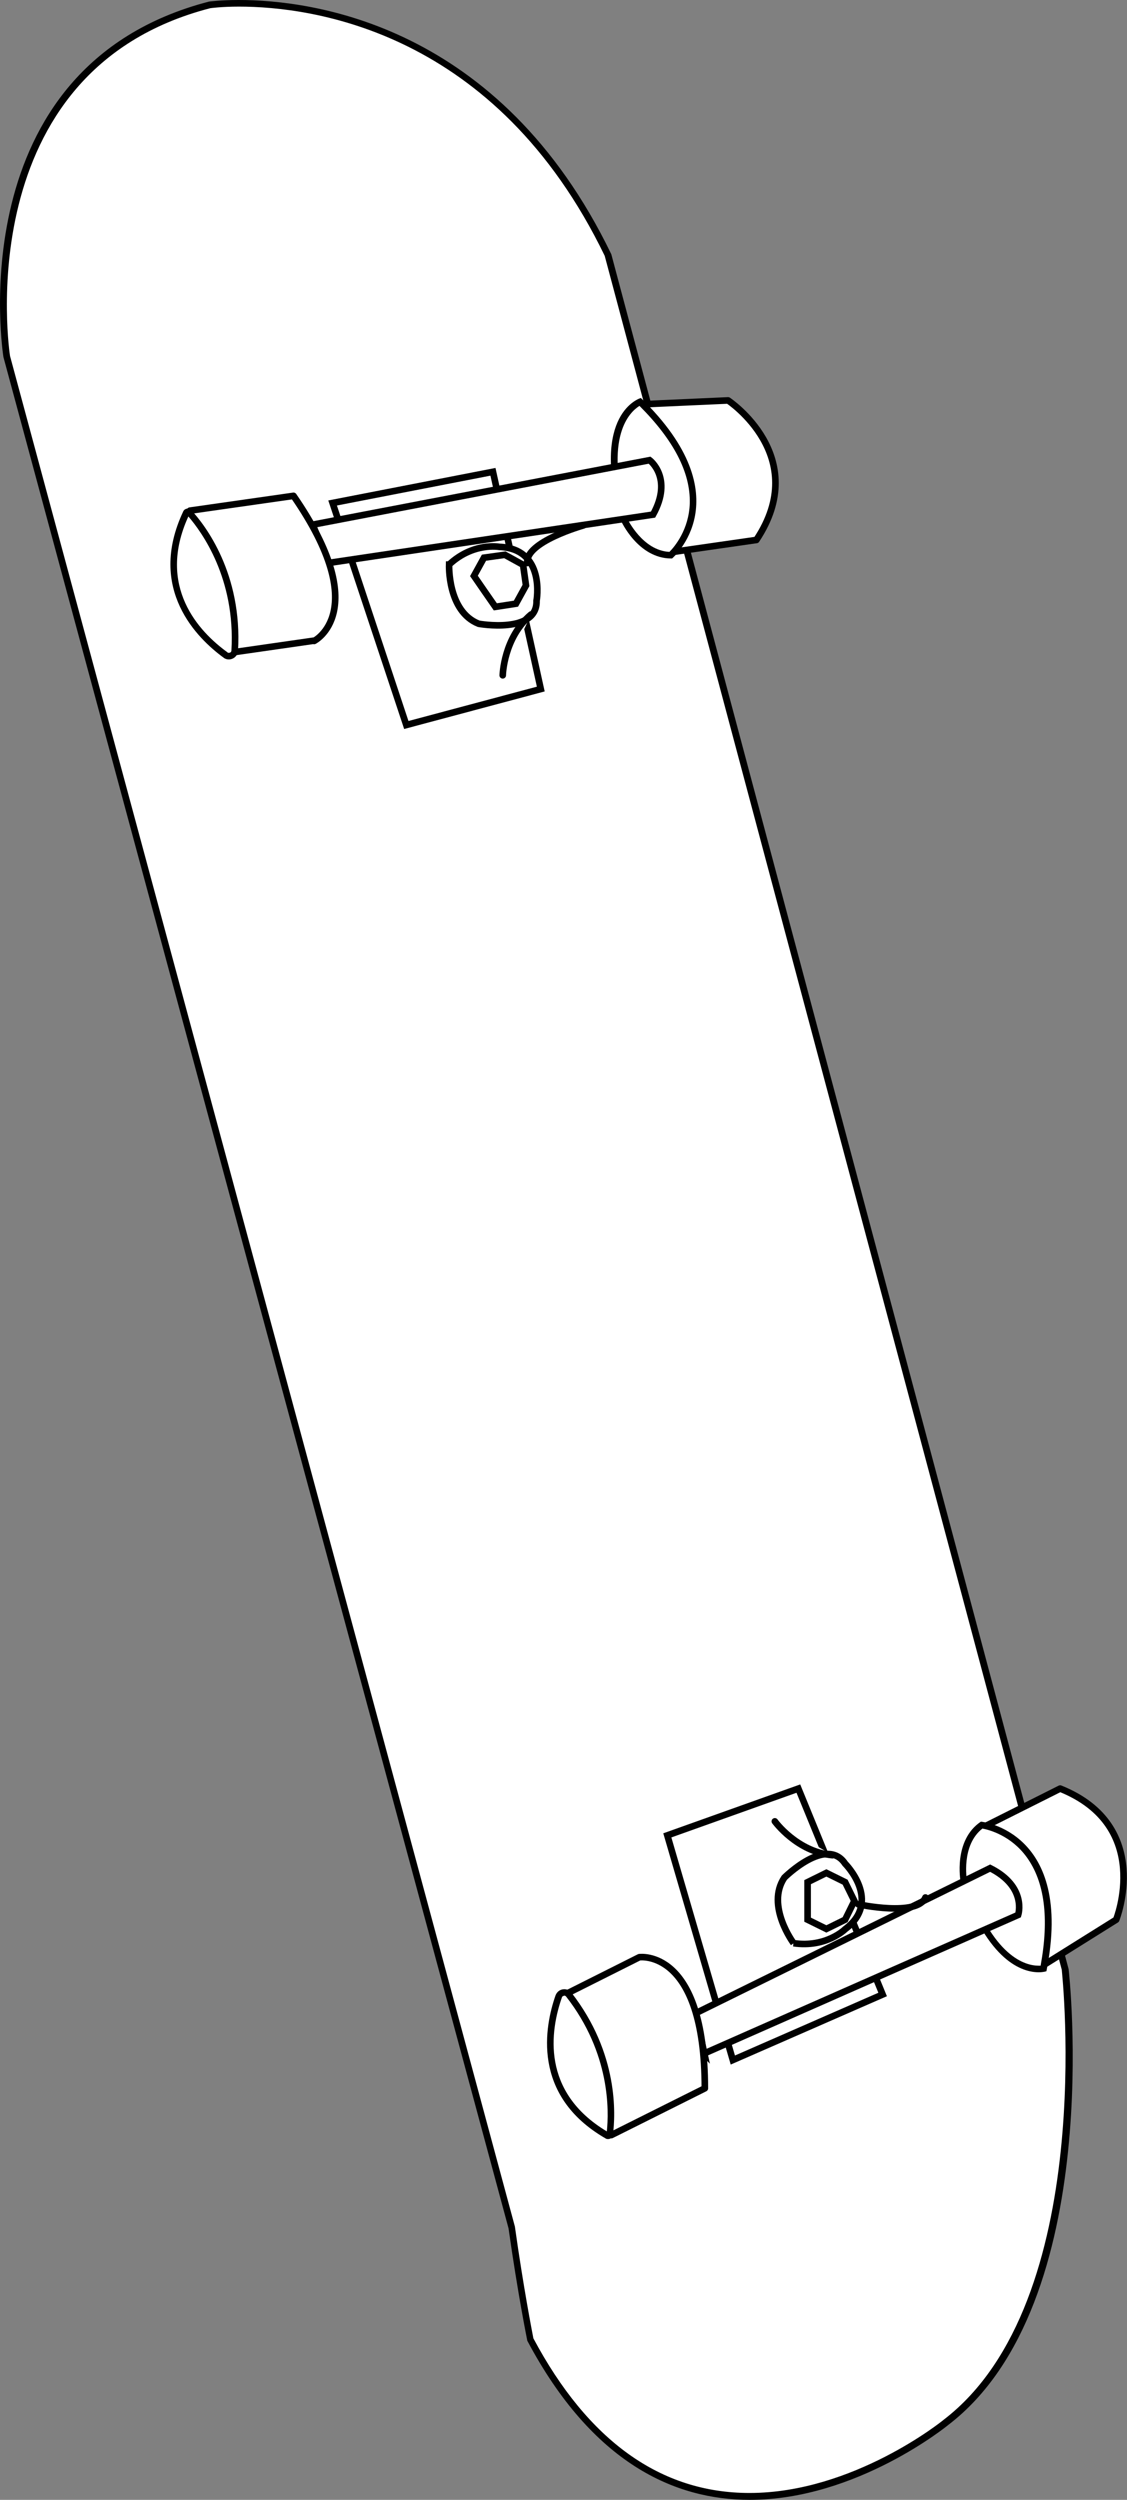 <?xml version="1.0" encoding="UTF-8"?>
<svg id="Layer_1" data-name="Layer 1" xmlns="http://www.w3.org/2000/svg" viewBox="0 0 42.66 94.58">
  <rect x="0" y="0" width="42.66" height="94.58" fill="#808080" stroke="none"/>
  <defs>
    <style>
      .cls-1, .cls-2, .cls-3, .cls-4, .cls-5 {
        fill: #fff;
      }

      .cls-1, .cls-3, .cls-6 {
        stroke-miterlimit: 10;
      }

      .cls-1, .cls-3, .cls-6, .cls-4, .cls-5 {
        stroke: #000;
        stroke-width: .25px;
      }

      .cls-1, .cls-6, .cls-4 {
        stroke-linecap: round;
      }

      .cls-6 {
        fill: none;
      }

      .cls-4, .cls-5 {
        stroke-linejoin: round;
      }
    </style>
  </defs>
  <g>
    <path class="cls-2" d="M28.37,94.45c-3.42,0-6.21-2-8.31-5.95h0s-.35-1.77-.69-4.21L.25,13.48c-.01-.1-1.64-10.88,7.7-13.3h0s.42-.06,1.09-.06c2.82,0,9.81,.93,13.98,9.55l17.29,64.85c.01,.11,1.38,12.62-4.51,17.12-.04,.03-3.47,2.81-7.44,2.81Z"/>
    <path d="M9.04,.25h0c2.79,0,9.73,.92,13.85,9.43l17.3,64.84c.01,.13,1.37,12.56-4.47,17.03-.03,.03-3.42,2.77-7.35,2.77-3.36,0-6.11-1.97-8.18-5.85-.05-.26-.38-1.95-.7-4.23L.38,13.47c-.02-.11-1.63-10.78,7.58-13.16,0,0,.41-.06,1.09-.06M9.04,0c-.71,0-1.13,.06-1.13,.06C-1.64,2.54,.13,13.51,.13,13.51L19.25,84.31c.35,2.48,.71,4.25,.71,4.25,2.47,4.65,5.59,6.02,8.42,6.02,4.06,0,7.51-2.83,7.51-2.83,6.02-4.6,4.56-17.25,4.56-17.25L23.14,9.62C18.92,.89,11.79,0,9.04,0h0Z"/>
  </g>
  <polygon class="cls-1" points="25.26 69.44 30.22 67.67 33.41 75.46 27.74 77.94 25.26 69.44"/>
  <path class="cls-4" d="M40.13,67.67l-2.83,1.42,2.12,5.31,2.83-1.77s1.42-3.54-2.12-4.96Z"/>
  <g>
    <path class="cls-2" d="M39.31,74.49c-.52,0-1.83-.33-2.84-3.35h0s-.25-1.46,.72-2.12c0,.03,1.04,.17,1.77,1.16,.72,.97,.9,2.42,.54,4.3-.04,0-.11,.01-.19,.01Z"/>
    <path d="M37.18,69.18c.27,.05,1.09,.27,1.68,1.08,.68,.93,.86,2.31,.53,4.11-.02,0-.05,0-.08,0-.49,0-1.74-.32-2.71-3.23,0-.01-.23-1.32,.59-1.96m-.06-.26c-1.06,.71-.77,2.26-.77,2.26,1.03,3.07,2.37,3.44,2.96,3.44,.18,0,.29-.04,.29-.04,1.06-5.31-2.48-5.66-2.48-5.66h0Z"/>
  </g>
  <path class="cls-3" d="M26.66,77.69l11.88-5.24s.35-1.06-1.06-1.77l-11.15,5.49,.33,1.52Z"/>
  <path class="cls-5" d="M24.2,74.05s2.48-.35,2.48,4.96l-3.54,1.77-1.77-5.31,2.83-1.42Z"/>
  <g>
    <path class="cls-2" d="M22.98,80.79c-2.77-1.6-2.21-4.22-1.84-5.27,.04-.11,.14-.15,.21-.15,.04,0,.12,.01,.17,.09,1.74,2.23,1.66,4.44,1.55,5.29l-.06,.05h-.03Z"/>
    <path d="M21.35,75.5s.05,0,.08,.04c1.68,2.15,1.62,4.34,1.54,5.1-2.5-1.5-2.14-3.81-1.7-5.07,.02-.06,.08-.06,.09-.06m0-.25c-.14,0-.27,.08-.33,.23-.4,1.14-.94,3.79,1.9,5.42,.03,.02,.06,.02,.09,.02,.09,0,.17-.06,.18-.16,.1-.76,.22-3.08-1.57-5.38-.07-.09-.17-.13-.27-.13h0Z"/>
  </g>
  <path class="cls-3" d="M30.04,73.52s-1.06-1.42-.35-2.48c0,0,1.59-1.59,2.3-.53,0,0,1.42,1.42,0,2.48,0,0-.71,.71-1.95,.53Z"/>
  <polygon class="cls-3" points="30.57 71.92 30.57 71.21 31.28 70.86 31.99 71.21 32.34 71.92 31.99 72.63 31.28 72.98 30.57 72.63 30.57 71.92"/>
  <path class="cls-1" d="M29.33,68.91s.83,1.15,2.18,1.28"/>
  <polygon class="cls-1" points="15.38 27.43 20.47 26.07 18.66 17.85 12.59 19.03 15.38 27.43"/>
  <path class="cls-4" d="M28.62,20.43l-3.13,.45-1.27-5.58,3.34-.15s3.18,2.11,1.07,5.28Z"/>
  <g>
    <path class="cls-2" d="M25.39,21c-1.15-.02-1.76-1.33-1.76-1.35-1-3.45,.29-4.3,.6-4.45,1.37,1.34,2.04,2.63,2,3.84-.03,1.12-.69,1.81-.84,1.96Z"/>
    <path d="M24.21,15.36c1.29,1.29,1.93,2.52,1.9,3.68-.03,1-.58,1.65-.77,1.84-1.02-.05-1.58-1.24-1.59-1.24,0,0,0,0,0,0-.91-3.13,.09-4.05,.45-4.28m.05-.3s-1.93,.56-.74,4.65c0,0,.64,1.42,1.9,1.42,0,0,.02,0,.03,0,0,0,2.71-2.3-1.18-6.07h0Z"/>
  </g>
  <path class="cls-3" d="M11.84,19.85l12.75-2.44s.9,.67,.13,2.06l-12.29,1.83-.59-1.44Z"/>
  <path class="cls-5" d="M11.89,24.25s2.24-1.12-.78-5.49l-3.92,.56,1.56,5.37,3.13-.45Z"/>
  <g>
    <path class="cls-2" d="M8.67,24.82s-.09-.01-.13-.04c-.9-.66-2.85-2.49-1.48-5.38,.55,.48,2,2.31,1.83,5.22,0,.13-.12,.21-.22,.21Z"/>
    <path d="M7.13,19.54c.5,.58,1.79,2.34,1.63,5.07,0,.07-.06,.09-.1,.09-.02,0-.04,0-.05-.02-1.08-.78-2.69-2.49-1.48-5.14m-.02-.3c-.07,0-.14,.04-.17,.1-1.4,2.96,.55,4.83,1.52,5.54,.06,.05,.13,.07,.2,.07,.17,0,.34-.13,.35-.33,.17-2.92-1.25-4.76-1.77-5.32-.04-.04-.09-.06-.13-.06h0Z"/>
  </g>
  <path class="cls-3" d="M17,21.36s-.07,1.77,1.12,2.24c0,0,2.22,.4,2.19-.87,0,0,.36-1.97-1.41-2.04,0,0-.99-.18-1.9,.67Z"/>
  <polygon class="cls-3" points="18.34 22.37 18.75 22.96 19.53 22.84 19.91 22.15 19.8 21.37 19.11 20.99 18.32 21.1 17.94 21.79 18.34 22.37"/>
  <path class="cls-1" d="M19.03,25.55s.03-1.42,1.07-2.3"/>
  <path class="cls-6" d="M22.08,19.88s-2.21,.62-2.12,1.42"/>
  <path class="cls-6" d="M32.49,72.05s2.24,.48,2.54-.26"/>
</svg>